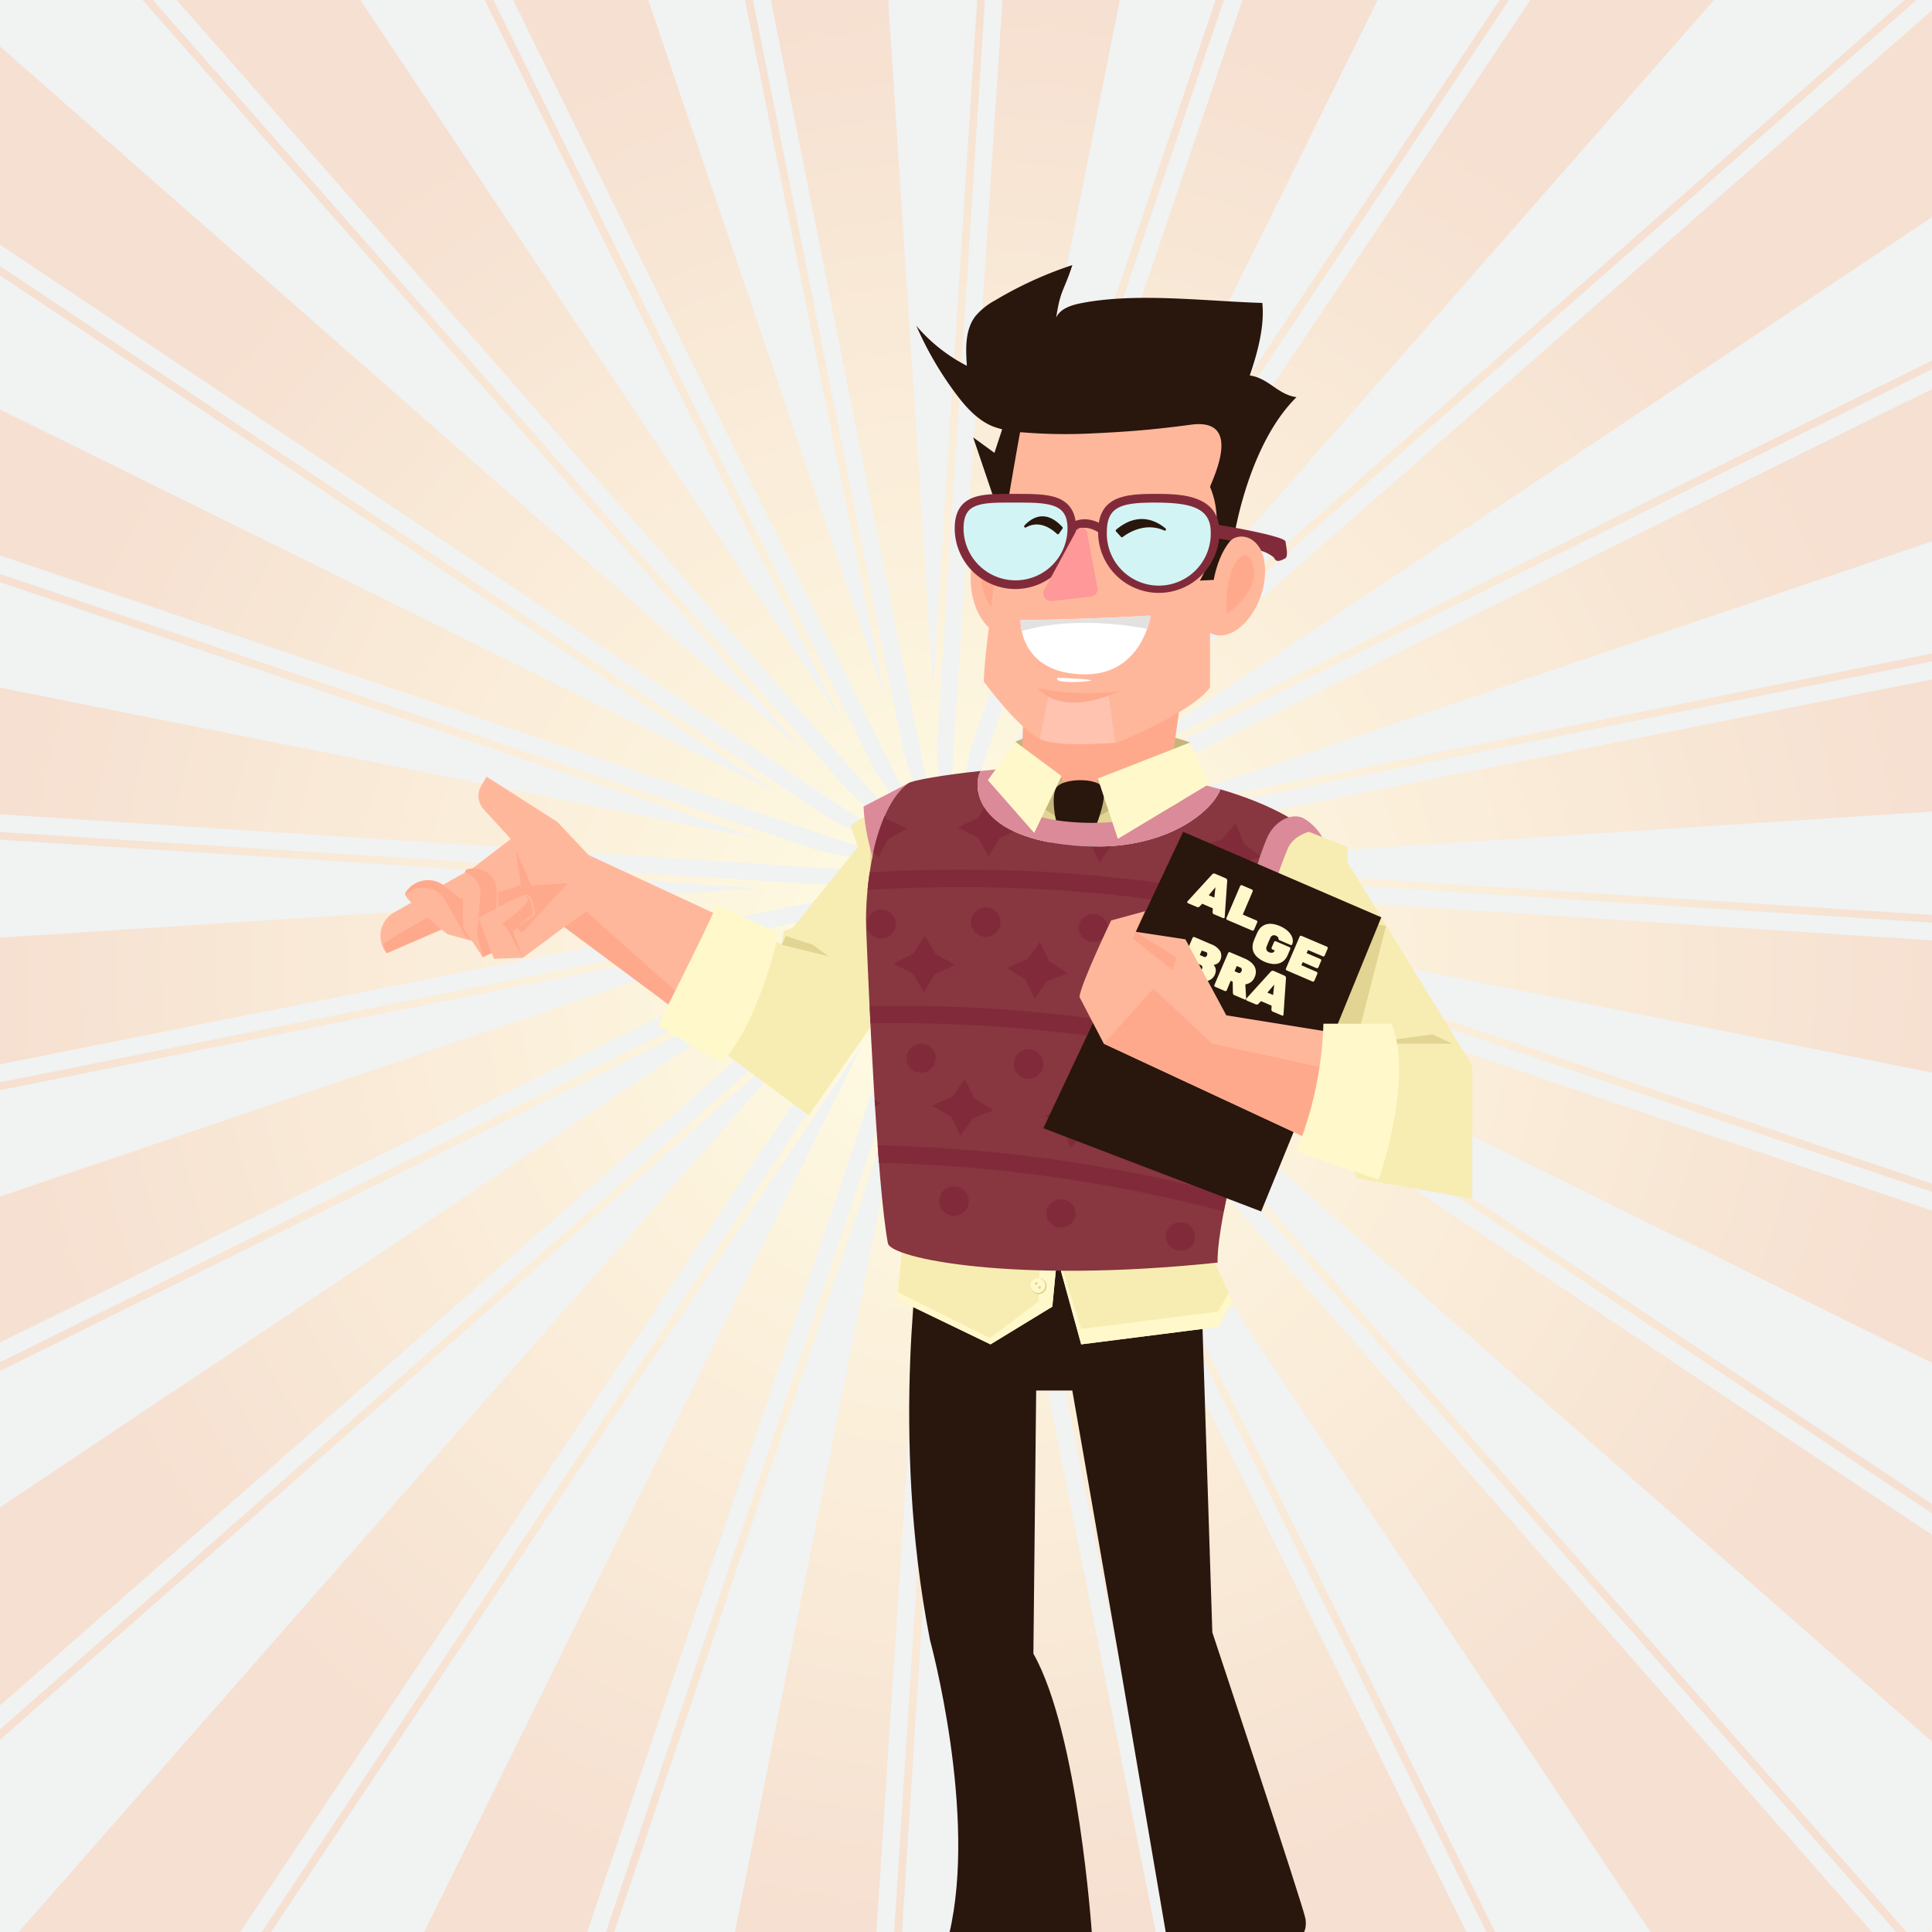 <svg xmlns="http://www.w3.org/2000/svg" xmlns:xlink="http://www.w3.org/1999/xlink" viewBox="0 0 500 500"><rect x="0" y="0" width="500" height="500" fill="#808080" stroke="none"/><defs><radialGradient id="a" cx="250" cy="250" r="250" gradientUnits="userSpaceOnUse"><stop offset="0" stop-color="#fffde3"/><stop offset="1" stop-color="#f6e0d1"/></radialGradient><clipPath id="b"><rect width="500" height="500" style="fill:none"/></clipPath></defs><title>Teacher Signup Icon</title><g style="isolation:isolate"><rect width="500" height="500" style="fill:url(#a)"/><g style="clip-path:url(#b)"><g style="mix-blend-mode:soft-light"><polygon points="262.31 -146.88 244.65 -146.88 220.27 -146.88 232.46 39.91 241.47 178.02 250.4 38.81 262.31 -146.88" style="fill:#f1f2f2;fill-rule:evenodd"/><polygon points="244.65 226.7 256.84 39.91 269.04 -146.88 264.31 -146.88 252.49 37.54 242.49 193.53 244.65 226.7" style="fill:#f1f2f2;fill-rule:evenodd"/><polygon points="165.01 -138.72 147.96 -134.15 124.41 -127.83 184.53 49.43 228.98 180.5 201.57 43.73 165.01 -138.72" style="fill:#f1f2f2;fill-rule:evenodd"/><polygon points="244.65 226.7 208.08 43.12 171.52 -140.46 166.95 -139.23 203.26 41.95 233.97 195.22 244.65 226.7" style="fill:#f1f2f2;fill-rule:evenodd"/><polygon points="73.15 -105.65 57.86 -96.83 36.74 -84.63 140.7 71.03 217.56 186.13 155.68 61.11 73.15 -105.65" style="fill:#f1f2f2;fill-rule:evenodd"/><polygon points="244.65 226.7 161.82 58.84 78.98 -109.02 74.89 -106.66 156.85 58.96 226.19 199.06 244.65 226.7" style="fill:#f1f2f2;fill-rule:evenodd"/><polygon points="-7.03 -49.94 -19.51 -37.46 -36.75 -20.21 103.95 103.24 207.98 194.52 115.86 89.78 -7.03 -49.94" style="fill:#f1f2f2;fill-rule:evenodd"/><polygon points="244.65 226.7 121.19 86 -2.27 -54.7 -5.61 -51.36 116.43 87.4 219.66 204.78 244.65 226.7" style="fill:#f1f2f2;fill-rule:evenodd"/><polygon points="-70.05 24.63 -78.88 39.91 -91.07 61.03 76.79 143.87 200.9 205.11 84.81 127.78 -70.05 24.63" style="fill:#f1f2f2;fill-rule:evenodd"/><polygon points="244.65 226.7 88.98 122.75 -66.68 18.8 -69.05 22.89 84.75 125.33 214.84 211.99 244.65 226.7" style="fill:#f1f2f2;fill-rule:evenodd"/><polygon points="-111.63 112.96 -116.2 130.01 -122.51 153.57 61.07 190.13 196.8 217.17 64.65 172.52 -111.63 112.96" style="fill:#f1f2f2;fill-rule:evenodd"/><polygon points="244.65 226.7 67.38 166.58 -109.89 106.46 -111.11 111.02 63.96 170.17 212.05 220.21 244.65 226.7" style="fill:#f1f2f2;fill-rule:evenodd"/><polygon points="-128.93 209.05 -128.93 226.7 -128.93 251.09 57.86 238.9 195.97 229.88 56.76 220.96 -128.93 209.05" style="fill:#f1f2f2;fill-rule:evenodd"/><polygon points="244.65 226.7 57.86 214.51 -128.93 202.32 -128.93 207.04 55.48 218.87 211.48 228.87 244.65 226.7" style="fill:#f1f2f2;fill-rule:evenodd"/><polygon points="-120.77 306.34 -116.2 323.39 -109.89 346.94 67.38 286.82 198.45 242.37 61.68 269.78 -120.77 306.34" style="fill:#f1f2f2;fill-rule:evenodd"/><polygon points="244.65 226.7 61.07 263.27 -122.51 299.84 -121.28 304.4 59.9 268.09 213.17 237.38 244.65 226.7" style="fill:#f1f2f2;fill-rule:evenodd"/><polygon points="-87.7 398.2 -78.88 413.49 -66.68 434.61 88.98 330.66 204.08 253.8 79.06 315.67 -87.7 398.2" style="fill:#f1f2f2;fill-rule:evenodd"/><polygon points="244.65 226.7 76.79 309.54 -91.07 392.37 -88.71 396.46 76.91 314.5 217.01 245.16 244.65 226.7" style="fill:#f1f2f2;fill-rule:evenodd"/><polygon points="-31.99 478.38 -19.51 490.86 -2.27 508.11 121.19 367.4 212.47 263.38 107.73 355.5 -31.99 478.38" style="fill:#f1f2f2;fill-rule:evenodd"/><polygon points="244.65 226.7 103.95 350.16 -36.75 473.62 -33.41 476.96 105.35 354.92 222.73 251.69 244.65 226.7" style="fill:#f1f2f2;fill-rule:evenodd"/><polygon points="42.58 541.4 57.86 550.23 78.98 562.42 161.82 394.56 223.06 270.45 145.73 386.55 42.58 541.4" style="fill:#f1f2f2;fill-rule:evenodd"/><polygon points="244.65 226.7 140.7 382.37 36.74 538.04 40.84 540.4 143.28 386.61 229.94 256.51 244.65 226.7" style="fill:#f1f2f2;fill-rule:evenodd"/><polygon points="130.91 582.98 147.96 587.55 171.52 593.86 208.08 410.28 235.12 274.55 190.47 406.7 130.91 582.98" style="fill:#f1f2f2;fill-rule:evenodd"/><polygon points="244.65 226.7 184.53 403.97 124.41 581.24 128.97 582.46 188.12 407.39 238.16 259.3 244.65 226.7" style="fill:#f1f2f2;fill-rule:evenodd"/><polygon points="227 600.28 244.65 600.28 269.04 600.28 256.84 413.49 247.83 275.39 238.9 414.59 227 600.28" style="fill:#f1f2f2;fill-rule:evenodd"/><polygon points="244.65 226.7 232.46 413.49 220.27 600.28 224.99 600.28 236.81 415.87 246.82 259.87 244.65 226.7" style="fill:#f1f2f2;fill-rule:evenodd"/><polygon points="324.29 592.12 341.34 587.55 364.89 581.24 304.77 403.97 260.32 272.91 287.73 409.68 324.29 592.12" style="fill:#f1f2f2;fill-rule:evenodd"/><polygon points="244.65 226.7 281.22 410.28 317.79 593.86 322.35 592.64 286.04 411.45 255.33 258.18 244.65 226.7" style="fill:#f1f2f2;fill-rule:evenodd"/><polygon points="416.15 559.06 431.44 550.23 452.56 538.04 348.61 382.37 271.75 267.28 333.62 392.3 416.15 559.06" style="fill:#f1f2f2;fill-rule:evenodd"/><polygon points="244.65 226.7 327.49 394.56 410.32 562.42 414.41 560.06 332.45 394.44 263.11 254.35 244.65 226.7" style="fill:#f1f2f2;fill-rule:evenodd"/><polygon points="496.33 503.34 508.81 490.86 526.05 473.62 385.35 350.16 281.32 258.88 373.45 363.63 496.33 503.34" style="fill:#f1f2f2;fill-rule:evenodd"/><polygon points="244.65 226.7 368.11 367.4 491.57 508.11 494.91 504.76 372.87 366 269.64 248.63 244.65 226.7" style="fill:#f1f2f2;fill-rule:evenodd"/><polygon points="559.35 428.78 568.18 413.49 580.37 392.37 412.51 309.54 288.4 248.29 404.5 325.63 559.35 428.78" style="fill:#f1f2f2;fill-rule:evenodd"/><polygon points="244.65 226.7 400.32 330.66 555.99 434.61 558.35 430.52 404.56 328.07 274.46 241.41 244.65 226.7" style="fill:#f1f2f2;fill-rule:evenodd"/><polygon points="600.93 340.44 605.5 323.39 611.81 299.84 428.23 263.27 292.5 236.23 424.65 280.88 600.93 340.44" style="fill:#f1f2f2;fill-rule:evenodd"/><polygon points="244.65 226.7 421.92 286.82 599.19 346.94 600.41 342.38 425.34 283.23 277.25 233.2 244.65 226.7" style="fill:#f1f2f2;fill-rule:evenodd"/><polygon points="618.23 244.36 618.23 226.7 618.23 202.32 431.44 214.51 293.34 223.53 432.54 232.45 618.23 244.36" style="fill:#f1f2f2;fill-rule:evenodd"/><polygon points="244.65 226.7 431.44 238.9 618.23 251.09 618.23 246.36 433.82 234.54 277.82 224.54 244.65 226.7" style="fill:#f1f2f2;fill-rule:evenodd"/><polygon points="610.07 147.06 605.5 130.01 599.19 106.46 421.92 166.58 290.86 211.03 427.63 183.63 610.07 147.06" style="fill:#f1f2f2;fill-rule:evenodd"/><polygon points="244.65 226.7 428.23 190.13 611.81 153.57 610.59 149 429.4 185.31 276.13 216.03 244.65 226.7" style="fill:#f1f2f2;fill-rule:evenodd"/><polygon points="577.01 55.2 568.18 39.91 555.99 18.8 400.32 122.75 285.23 199.61 410.24 137.74 577.01 55.2" style="fill:#f1f2f2;fill-rule:evenodd"/><polygon points="244.65 226.7 412.51 143.87 580.37 61.03 578.01 56.94 412.39 138.91 272.3 208.24 244.65 226.7" style="fill:#f1f2f2;fill-rule:evenodd"/><polygon points="521.29 -24.97 508.81 -37.46 491.57 -54.7 368.11 86 276.83 190.03 381.57 97.91 521.29 -24.97" style="fill:#f1f2f2;fill-rule:evenodd"/><polygon points="244.65 226.7 385.35 103.24 526.05 -20.21 522.71 -23.55 383.95 98.48 266.58 201.72 244.65 226.7" style="fill:#f1f2f2;fill-rule:evenodd"/><polygon points="446.73 -88 431.44 -96.83 410.32 -109.02 327.49 58.84 266.24 182.95 343.57 66.86 446.73 -88" style="fill:#f1f2f2;fill-rule:evenodd"/><polygon points="244.65 226.7 348.6 71.03 452.56 -84.63 448.47 -87 346.02 66.8 259.36 196.89 244.65 226.7" style="fill:#f1f2f2;fill-rule:evenodd"/><polygon points="358.39 -129.58 341.34 -134.15 317.79 -140.46 281.22 43.12 254.18 178.85 298.83 46.7 358.39 -129.58" style="fill:#f1f2f2;fill-rule:evenodd"/><polygon points="244.65 226.7 304.77 49.43 364.89 -127.83 360.33 -129.06 301.18 46.01 251.15 194.1 244.65 226.7" style="fill:#f1f2f2;fill-rule:evenodd"/></g></g><path d="M308,192.16s-25-9.55-45.2-.19l4,11.8,35.09.43Z" style="fill:#c5b579"/><path d="M255.57,201.32l8.84-1.8,39.14,1.31,9.28,3.8S294.48,218.14,281,217.09C268.67,216.15,256.75,210.34,255.57,201.32Z" style="fill:#e2d492"/><path d="M202.32,244.49l-50-23.22-8.1-8.58L125.93,201l-1.37,2.34a5.19,5.19,0,0,0,.64,6.14l7,7.65-9.79,7.5L102,236.13a7,7,0,0,0-1.93,10.55h0L118,239l17.27,8.9,10.79-8,62,46.13s23.31-30.62,28.61-39.89c12.77-22.39,16.83-23.66,16.82-29.19,0-7.17-7.27-19.88-15.59-13.79C234.12,206,202.32,244.49,202.32,244.49Z" style="fill:#ffb79b"/><path d="M133.47,219.88l4.05,9.3,9.43-.6-11.88,12.86-9.16-9.65s9.17-2.53,8.93-3S133.47,219.88,133.47,219.88Z" style="fill:#ffa98c"/><path d="M100.11,246.68s-1.23-1.55-.48-2.62,22.83-13.27,22.83-13.27l-3,7.37Z" style="fill:#ffa98c"/><path d="M124.56,244.18l-8.75-2.41s-11-8.77-10.93-10.32a2.09,2.09,0,0,1,.5-1,6.79,6.79,0,0,1,9.59-1.14l5,3.92,8,3.44Z" style="fill:#ffb79b"/><path d="M106.76,230.38a6.48,6.48,0,0,1,8.53,2.74l3.67,6.5,1.5,2.82,1.93,1.08,5.61-6.88-8-3.44-5-3.92a6.79,6.79,0,0,0-9.59,1.14,2.09,2.09,0,0,0-.5,1,.83.83,0,0,0,.09.3A6.57,6.57,0,0,1,106.76,230.38Z" style="fill:#ffa98c"/><path d="M124.94,247.72l-5.06-7.6s-.43-14,.78-15a4.25,4.25,0,0,1,2.42-.26,6.26,6.26,0,0,1,5.75,6l.29,6.93,3.54,6.23Z" style="fill:#ffb79b"/><path d="M123.08,224.85a4.25,4.25,0,0,0-2.42.26,1.11,1.11,0,0,0-.28.54,6.27,6.27,0,0,1,4,5.57l-.92,10.37,1.5,6.13,7.72-3.73-4.29-5.47.15-8A5.67,5.67,0,0,0,123.08,224.85Z" style="fill:#ffa98c"/><path d="M127.81,248.13l-4-10.56s11.24-6.4,12.74-6,1.92,5.11,1.92,5.11l-5.81,4.25,2.6,6.95Z" style="fill:#ffb79b"/><path d="M131,240l-1.14-1a40,40,0,0,0,6.32-5.13c1.22-1.42-.65-2.09,0-1.93,1.49.4,1.77,4.55,1.77,4.55l-5.19,4.49,2.6,6.95Z" style="fill:#ffa98c"/><polygon points="146.05 239.92 151.73 235.89 208.09 286.05 146.05 239.92" style="fill:#ffa98c"/><path d="M194.54,244.19l3.1-2.1,4.68,2.4.48-3.44,2.4-1L222,219.22l-1.87-5.69,13.39-8.1s28.34-2.73,30.48,12.8l-19.35,20-35.38,50.43L183.4,269.51Z" style="fill:#f7edb2"/><path d="M229.48,257c.23.59.48,1.18.73,1.78l14.44-20.59,13.87-14.33-1.25-5.35-32-5.84S224.34,243.74,229.48,257Z" style="fill:#e2d492"/><path d="M235.05,202.72l-11.56,6s.43,22.7,16.88,34.36Z" style="fill:#da8a99"/><path d="M170.24,265.39s11.49-22.57,15.23-31.09l16.05,7.11s-5,23.35-14.78,33.6Z" style="fill:#fff8cb"/><polygon points="214.42 247.49 202.32 244.5 203.34 242.23 210.3 244.47 214.42 247.49" style="fill:#e2d492"/><path d="M265,180l-.68,20.86s6.49,13.35,18.84,11.26l20-13.88,3-21.44Z" style="fill:#ffa98c"/><polygon points="261.86 142.73 251.85 113.19 257.36 117.2 263.36 98.93 276.88 104.43 261.86 142.73" style="fill:#29160d"/><path d="M322.87,139.11c-3.16-1.11-6.94,1-9.69,4.88l5.63-38.93S279,95.67,264,111.82c0,0-2.19,12-4.45,26a5.22,5.22,0,0,0-1.25-.06c-4.54.42-7.68,6.68-7,14,.41,4.57,2.22,8.46,4.63,10.63-.74,5.75-1.24,10.73-1.32,14,0,0,9.76,13.33,15.4,15.21s19.15.56,19.15.56,19.52-7.88,24-14.27V163.75a5,5,0,0,0,.87.41c4.3,1.52,9.76-2.86,12.2-9.78S327.17,140.63,322.87,139.11Z" style="fill:#ffb79b"/><path d="M256.48,157.25s-3.63-5.44-2.4-10.7S258.92,140.92,256.48,157.25Z" style="fill:#ffa98c"/><path d="M264.75,111.9a25.81,25.81,0,0,1-7.89-1.58c-4-1.68-7-5.08-9.58-8.55a87.7,87.7,0,0,1-10.12-17.44,42.75,42.75,0,0,0,13.07,10.34c-.31-4.39-.5-9.21,2.13-12.75a17.19,17.19,0,0,1,5.11-4.15,99.32,99.32,0,0,1,20.06-9.17c-2.28,7-3.1,6.35-4.19,13.58,1.14-2.44,4.14-3.28,6.79-3.78,14.35-2.73,32-.43,46.56,0,.63,6.07-1.28,13-3.25,18.77,4.91.69,7.18,4.93,12.09,5.62C322.94,115.2,319.37,139,319.37,139c-4.13,3.75-5.25,11.08-5.25,11.08l-3.6.17s7.66-12.31,2.66-24.2c-.2-.48,9.28-18-4.88-16.15-9.89,1.32-16.74,1.88-26.71,2.31A133.28,133.28,0,0,1,264.75,111.9Z" style="fill:#29160d"/><path d="M277.35,136.74a14.58,14.58,0,0,1-29.15,0c0-8.05,6.15-7.79,14.2-7.79S277.35,128.69,277.35,136.74Z" style="fill:#d3f4f4"/><path d="M262.78,152.44a15.72,15.72,0,0,1-15.7-15.7c0-4.06,1.49-6.63,4.55-7.87,2.61-1.06,6.05-1.05,10.05-1.05h1.45c3.93,0,7.63,0,10.41,1,3.32,1.25,4.94,3.82,4.94,7.88A15.72,15.72,0,0,1,262.78,152.44ZM261,130.07c-3.45,0-6.42.05-8.48.89-1.56.63-3.15,1.8-3.15,5.78a13.45,13.45,0,0,0,26.9,0c0-4-1.86-5.16-3.48-5.77-2.4-.9-5.91-.9-9.62-.9H261Z" style="fill:#812b3a"/><path d="M314.47,137.74a14.58,14.58,0,0,1-29.15,0c0-8.05,5.46-8.79,13.51-8.79S314.47,129.69,314.47,137.74Z" style="fill:#d3f4f4"/><path d="M299.89,153.44a15.72,15.72,0,0,1-15.7-15.7c0-9.17,6.63-9.92,14.64-9.92,6.27,0,16.77,0,16.77,9.92A15.72,15.72,0,0,1,299.89,153.44Zm-1.06-23.37c-8.74,0-12.38,1.07-12.38,7.67a13.45,13.45,0,1,0,26.89,0C313.34,131.33,308,130.07,298.83,130.07Z" style="fill:#812b3a"/><path d="M284.53,137.92c-4.09-2.66-6.27-.5-6.36-.41L276.52,136c1.19-1.28,4.65-2.92,9.23.06Z" style="fill:#812b3a"/><path d="M281.4,138.17l2.62,14a1.88,1.88,0,0,1-1.63,2.21l-10,1.15a2,2,0,0,1-2.17-2.84l8.38-15.43A1.53,1.53,0,0,1,281.4,138.17Z" style="fill:#ff9898"/><path d="M264.11,160.51s16.9-.19,33.67-1.19c0,0-2.12,15.2-16.89,15.2C263.61,174.52,264.11,160.51,264.11,160.51Z" style="fill:#fff"/><path d="M317.56,158.75s9.51-6.19,6.32-13.51C321.55,139.9,316.31,149,317.56,158.75Z" style="fill:#ffa98c"/><path d="M265.12,136a.33.33,0,0,0,.41.5c3.68-2.11,7,.72,8,1.66a.33.33,0,0,0,.5,0l.93-1.34a.33.33,0,0,0,0-.41C270.59,131.66,267,134,265.12,136Zm36.59.82c-2.48-2.09-7.17-4.5-12.86.26a.34.34,0,0,0,0,.48l1.29,1.4a.31.31,0,0,0,.44,0c1.07-.83,5.72-4,10.82-1.62A.33.33,0,0,0,301.71,136.86Z" style="fill:#29160d"/><path d="M332.7,140.17c-.19-1.51-17.52-4.38-17.52-4.38l-.06,3.56s1.24.15,3.38.56c1.34-1.46,5.59-2,7.89,2.63a10.39,10.39,0,0,1,3.12,1.59c.58.53.49,1.81,3.1.38C333.45,144.05,332.89,141.67,332.7,140.17Z" style="fill:#812b3a"/><path d="M296.88,162.72a19.47,19.47,0,0,0,.9-3.4c-16.77,1-33.67,1.19-33.67,1.19a12.65,12.65,0,0,0,.32,2.82C269.24,161.87,280.1,159.72,296.88,162.72Z" style="fill:#e3e2e1"/><path d="M286.8,179.12a24.27,24.27,0,0,1-8.17,1,18.76,18.76,0,0,1-6.94-1.51l-2.58,12.58a7.43,7.43,0,0,0,.89.38c4.94,1.65,16,.83,18.58.61Z" style="fill:#ffc3b0"/><path d="M268.59,178.11a63.06,63.06,0,0,0,21.31.67S275.74,186.06,268.59,178.11Z" style="fill:#ffa98c"/><path d="M273.75,175.4s7.51.25,8.51.63S272,177.15,273.75,175.4Z" style="fill:#fff"/><polygon points="284.12 201.48 280.51 213.56 303.52 200.04 307.98 192.16 284.12 201.48" style="fill:#c5b579"/><polygon points="274.73 200.83 277.57 213.94 257.31 201.29 262.78 191.97 274.73 200.83" style="fill:#c5b579"/><path d="M274.29,211.61l-3,8.8h12.91l-1.66-9.82S273.75,209,274.29,211.61Z" style="fill:#003b74"/><path d="M273.54,203.63c1.92-2.19,9.76-2.35,11.65-.13s-1.9,11.12-1.9,11.12-2.71-2.19-9.4-1.06C273.23,213.67,271.78,205.63,273.54,203.63Z" style="fill:#29160d"/><path d="M238.35,320s-8.23,50.89,2.34,104.46c0,0,12.34,45.06,4.95,76.1,0,0,20.71,6.51,36.95,0,0,0-3.49-52.07-15.15-72.59l.72-68.11h9.35l11.79,67.61,12.48,73.09s38.35,10.78,36.07-4c-.47-3-24.1-74.1-24.1-74.1l-3.07-95.26Z" style="fill:#29160d"/><polygon points="234.04 317.77 232.18 336.26 256.34 347.92 272.34 338.16 273.58 325.29 279.81 347.92 315.19 343.42 319.01 337 313.46 324.61 303.09 320.67 234.04 317.77" style="fill:#f7edb2"/><polygon points="315.19 339.44 279.81 343.95 269.44 310.89 268.78 336.86 256.2 346.29 232.37 334.43 232.18 336.26 256.34 347.92 272.34 338.16 273.58 325.29 279.81 347.92 315.19 343.42 319.01 337 317.99 334.73 315.19 339.44" style="fill:#fff8cb"/><path d="M270.87,332.85a2.08,2.08,0,1,1-2.08-2.08A2.08,2.08,0,0,1,270.87,332.85Z" style="fill:#e2d492"/><path d="M270.5,332.67a1.91,1.91,0,1,1-1.9-1.9A1.91,1.91,0,0,1,270.5,332.67Z" style="fill:#fff8cb"/><path d="M268.51,332.16a.35.35,0,1,1-.7,0,.35.35,0,1,1,.7,0Z" style="fill:#e2d492"/><path d="M269.39,333.2a.35.35,0,0,1-.35.35.35.35,0,0,1-.35-.35.34.34,0,0,1,.35-.35A.35.35,0,0,1,269.39,333.2Z" style="fill:#e2d492"/><path d="M315.86,204.28c-2.21,5.84-14.87,16.74-38.29,14.54-27-2.55-25.5-16.71-23.75-19.3h0c-9.43,1-17.71,2.4-18.78,3.2-9,6.76-11.25,27.7-10.88,37.35.59,15.35,2.78,66.58,5.63,81.69.74,3.94,33,10.52,85.32,5-.43-16.34,20.53-86.15,28.12-104.4C344.55,219.19,336.77,210.39,315.86,204.28Z" style="fill:#883640"/><path d="M239.06,256.83c.95-1.57,1.92-3.14,2.89-4.71,1.73-.82,3.47-1.64,5.22-2.44-1.68-.94-3.38-1.86-5.09-2.78q-1.35-2.42-2.75-4.83c-1,1.57-2,3.15-2.92,4.73q-2.61,1.27-5.19,2.59,2.58,1.29,5.13,2.63C237.26,253.62,238.17,255.22,239.06,256.83Z" style="fill:#812b3a"/><path d="M258.92,238.72a3.81,3.81,0,0,0-7.62-.13,3.81,3.81,0,0,0,7.62.13Z" style="fill:#812b3a"/><path d="M325.84,276.44l1.23-4.34a388.73,388.73,0,0,0-102-11.76c.07,1.47.15,3,.22,4.51A384.47,384.47,0,0,1,325.84,276.44Z" style="fill:#812b3a"/><path d="M317.92,245a3.81,3.81,0,1,0-4.41,3A3.77,3.77,0,0,0,317.92,245Z" style="fill:#812b3a"/><path d="M286.75,240.51a3.81,3.81,0,0,0-7.58-.69,3.81,3.81,0,0,0,7.58.69Z" style="fill:#812b3a"/><path d="M271,253.92c1.78-.69,3.57-1.38,5.38-2q-2.42-1.59-4.87-3.14-1.17-2.52-2.39-5c-1.09,1.49-2.18,3-3.26,4.5q-2.69,1.08-5.36,2.2c1.66,1,3.29,2,4.92,3,.8,1.67,1.58,3.33,2.35,5C268.83,256.91,269.9,255.41,271,253.92Z" style="fill:#812b3a"/><path d="M304.09,258.61c1.84-.54,3.69-1.08,5.54-1.59q-2.28-1.78-4.59-3.54c-.64-1.74-1.29-3.47-2-5.21q-1.83,2.1-3.63,4.22-2.77.84-5.53,1.74c1.57,1.12,3.12,2.26,4.65,3.4.66,1.73,1.3,3.45,1.93,5.18C301.69,261.4,302.88,260,304.09,258.61Z" style="fill:#812b3a"/><path d="M278.36,314.6a3.81,3.81,0,0,0-7.53-1.13,3.81,3.81,0,0,0,7.53,1.13Z" style="fill:#812b3a"/><path d="M250.68,311.2a3.81,3.81,0,1,0-4.08,3.44A3.77,3.77,0,0,0,250.68,311.2Z" style="fill:#812b3a"/><path d="M309.21,320.89a3.81,3.81,0,0,0-7.41-1.76,3.81,3.81,0,0,0,7.41,1.76Z" style="fill:#812b3a"/><path d="M227.84,235.39a3.76,3.76,0,1,0,4,3.56A3.77,3.77,0,0,0,227.84,235.39Z" style="fill:#812b3a"/><path d="M227.24,222.14q1.26-2.46,2.54-4.91,2.5-1.42,5-2.82-2.62-1.22-5.28-2.39l-.56-.83a50.72,50.72,0,0,0-2.9,9.2C226.46,221,226.86,221.55,227.24,222.14Z" style="fill:#812b3a"/><path d="M227.14,296.42c.11,1.54.23,3.05.34,4.52a384.14,384.14,0,0,1,89.25,12.58c.27-1.42.56-2.89.89-4.43A388.64,388.64,0,0,0,227.14,296.42Z" style="fill:#812b3a"/><path d="M262.41,275a3.81,3.81,0,1,0,4.14-3.41A3.81,3.81,0,0,0,262.41,275Z" style="fill:#812b3a"/><path d="M255.82,221.62q1.43-2.37,2.89-4.71c1.22-.59,2.46-1.16,3.69-1.73a17.36,17.36,0,0,1-7.62-6.2c-.54.87-1.08,1.73-1.62,2.61q-2.61,1.28-5.18,2.58,2.58,1.31,5.13,2.63C254,218.41,254.93,220,255.82,221.62Z" style="fill:#812b3a"/><path d="M225.08,225.78c-.24,1.55-.42,3.08-.56,4.56A384,384,0,0,1,337,239.86c.49-1.49,1-2.93,1.44-4.3A388.71,388.71,0,0,0,225.08,225.78Z" style="fill:#812b3a"/><path d="M321.39,284.62a3.77,3.77,0,0,0,1.22,3.73q.84-3.21,1.73-6.49A3.74,3.74,0,0,0,321.39,284.62Z" style="fill:#812b3a"/><path d="M226.36,284.67c0,.55.06,1.09.1,1.63l1.56-.76C227.47,285.25,226.91,285,226.36,284.67Z" style="fill:#812b3a"/><path d="M315.33,222.42c.66,1.72,1.3,3.45,1.93,5.17q1.77-2.1,3.59-4.19c1.84-.55,3.68-1.08,5.54-1.6q-2.28-1.78-4.59-3.54c-.64-1.73-1.3-3.47-2-5.2q-1.83,2.1-3.63,4.21-2.77.85-5.53,1.74C312.25,220.14,313.79,221.27,315.33,222.42Z" style="fill:#812b3a"/><path d="M282.59,219.09c.65,1.37,1.3,2.73,1.93,4.1,1-1.41,2-2.81,3-4.22C286,219.08,284.31,219.12,282.59,219.09Z" style="fill:#812b3a"/><path d="M341.75,226.14c.25-.67.5-1.3.73-1.9l-2.32.54Z" style="fill:#812b3a"/><path d="M309.1,293.09q-2.82.69-5.61,1.42,2.24,1.82,4.44,3.66.84,2.64,1.63,5.28c1.26-1.33,2.54-2.66,3.82-4,1.87-.44,3.74-.86,5.63-1.27-1.45-1.28-2.91-2.54-4.38-3.8-.54-1.77-1.1-3.54-1.66-5.31Q311,291.09,309.1,293.09Z" style="fill:#812b3a"/><path d="M293.66,278.91a3.81,3.81,0,1,0,4.41-3.05A3.75,3.75,0,0,0,293.66,278.91Z" style="fill:#812b3a"/><path d="M238.42,270.09a3.76,3.76,0,1,0,3.74,3.84A3.78,3.78,0,0,0,238.42,270.09Z" style="fill:#812b3a"/><path d="M323.4,260c1.47,1.24,2.94,2.49,4.39,3.75.29,1,.57,1.95.85,2.93,1.07-3.67,2.16-7.3,3.24-10.82-.95.94-1.9,1.88-2.83,2.82C327.16,259.11,325.27,259.55,323.4,260Z" style="fill:#812b3a"/><path d="M275.81,286.88c-1.84.62-3.66,1.25-5.48,1.89,1.59,1.08,3.17,2.18,4.74,3.28.7,1.71,1.38,3.42,2.06,5.13q1.72-2.16,3.47-4.3,2.75-.88,5.5-1.74c-1.55-1.15-3.11-2.28-4.68-3.41q-1-2.58-2.1-5.15Q277.55,284.73,275.81,286.88Z" style="fill:#812b3a"/><path d="M248.57,294q1.56-2.28,3.15-4.54c1.77-.72,3.56-1.44,5.35-2.14q-2.44-1.54-4.92-3.06-1.22-2.49-2.47-5c-1.07,1.51-2.14,3-3.19,4.55-1.79.75-3.56,1.51-5.33,2.28,1.67,1,3.33,1.94,5,2.93C247,290.64,247.77,292.29,248.57,294Z" style="fill:#812b3a"/><path d="M309.83,202.69c-3.3,6.51-15.58,11.24-31.88,10.1-17.36-1.22-21-8.54-19.54-13.62,5.38-.5,2.42-.4-4.59.35-1.75,2.59-3.29,16.75,23.75,19.3,23.42,2.2,36.08-8.7,38.29-14.54Q313,203.46,309.83,202.69Z" style="fill:#da8a99"/><polygon points="312.83 202.95 307.98 192.16 284.12 201.48 289.3 217.09 312.83 202.95" style="fill:#fff8cb"/><polygon points="255.66 201.91 262.78 191.97 274.73 200.83 267.65 215.57 255.66 201.91" style="fill:#fff8cb"/><path d="M327.82,217.06c-2.84,6.81-5.89,17.17-4.42,28.13,2.54,19,11.46,23,11.46,23l7.62-4s2.36-41.67,0-47a12.93,12.93,0,0,0-4.63-5.11C334.93,210,329.91,212.06,327.82,217.06Z" style="fill:#da8a99"/><path d="M333.27,219.62c-3.48,8.26-8.61,23.81-2.08,31.9l20,53.45,29.83,5.29V275.8l-32.29-52.63v-3.93l-3.88-1.59-6.13-2.38S334.68,216.28,333.27,219.62Z" style="fill:#f7edb2"/><path d="M358.7,239.66l-29.82-6.27c-1.35,6.66-1.37,13.57,2.31,18.13l14.54,38.8Z" style="fill:#e2d492"/><polygon points="352.77 270.09 375.79 270.09 370.78 267.69 352.77 270.09" style="fill:#e2d492"/><polygon points="270.02 291.98 306.2 215.27 357.48 237.4 326.39 313.52 270.02 291.98" style="fill:#29160d"/><path d="M317.2,227.3a.62.62,0,0,1,.34.31.8.8,0,0,1,.06.36l-.65,9.38a.36.36,0,0,1,0,.1.3.3,0,0,1-.17.16.3.3,0,0,1-.23,0l-2.37-1c-.17-.08-.28-.16-.31-.26a.62.62,0,0,1-.05-.28l.05-1-2.75-1.18-.67.71a.57.57,0,0,1-.23.15.51.51,0,0,1-.41,0l-2.36-1a.35.35,0,0,1-.17-.17.29.29,0,0,1,0-.24.22.22,0,0,1,.05-.08l6.35-6.94a.64.64,0,0,1,.3-.21.6.6,0,0,1,.45,0Zm-2.93,5,.29-2.69-1.74,2.07Z" style="fill:#fff8cb"/><path d="M325.17,238.21a.35.35,0,0,1,.2.21.34.34,0,0,1,0,.28l-.83,1.94a.34.34,0,0,1-.2.19.37.37,0,0,1-.29,0l-6.45-2.76a.39.39,0,0,1-.2-.2.37.37,0,0,1,0-.29l3.54-8.27a.38.38,0,0,1,.21-.2.37.37,0,0,1,.29,0l2.56,1.1a.33.33,0,0,1,.19.21.34.34,0,0,1,0,.28l-2.56,6Z" style="fill:#fff8cb"/><path d="M330.18,242.15a1,1,0,0,0-1.4.54c-.33.69-.64,1.42-.93,2.17a1.26,1.26,0,0,0-.06,1,1.06,1.06,0,0,0,.63.57,1.5,1.5,0,0,0,.88.13.88.88,0,0,0,.6-.58l-.6-.26a.38.38,0,0,1-.2-.21.34.34,0,0,1,0-.28l.61-1.42a.35.35,0,0,1,.21-.2.34.34,0,0,1,.28,0l3.52,1.51a.33.33,0,0,1,.2.2.37.37,0,0,1,0,.29l-.71,1.66a3.82,3.82,0,0,1-1,1.39,3.49,3.49,0,0,1-1.38.71,4.46,4.46,0,0,1-1.68.07,7.46,7.46,0,0,1-1.87-.53,7.12,7.12,0,0,1-1.66-1,4.19,4.19,0,0,1-1.06-1.23,3.22,3.22,0,0,1-.4-1.46,4.38,4.38,0,0,1,.31-1.71c.14-.36.29-.74.47-1.15s.35-.79.52-1.15a4.06,4.06,0,0,1,1-1.33,3.24,3.24,0,0,1,1.34-.69,4.35,4.35,0,0,1,1.62-.06,8,8,0,0,1,3.54,1.54,5.15,5.15,0,0,1,1.11,1.21,3.3,3.3,0,0,1,.49,1.29,2.33,2.33,0,0,1-.15,1.23.28.28,0,0,1-.16.16.26.26,0,0,1-.24,0l-2.83-1.21a.49.49,0,0,1-.31-.3s0-.1,0-.17a.65.65,0,0,0-.09-.24,1.2,1.2,0,0,0-.21-.26A1.23,1.23,0,0,0,330.18,242.15Z" style="fill:#fff8cb"/><path d="M340.73,251.51a.41.41,0,0,1,.2.21.37.37,0,0,1,0,.29l-.77,1.8a.35.35,0,0,1-.21.2.37.37,0,0,1-.29,0L333,251.15a.33.33,0,0,1-.2-.2.37.37,0,0,1,0-.29l3.54-8.27a.33.33,0,0,1,.21-.19.34.34,0,0,1,.28,0L343.4,245a.38.38,0,0,1,.2.21.34.34,0,0,1,0,.28l-.77,1.81a.39.39,0,0,1-.2.2.36.36,0,0,1-.29,0l-3.84-1.64-.35.81,3.56,1.52a.38.38,0,0,1,.2.21.34.34,0,0,1,0,.28l-.71,1.67a.38.38,0,0,1-.21.2.41.41,0,0,1-.29,0L337.14,249l-.35.81Z" style="fill:#fff8cb"/><path d="M305.29,251.48a.39.39,0,0,1-.2-.2.37.37,0,0,1,0-.29l3.54-8.27a.38.38,0,0,1,.21-.2.37.37,0,0,1,.29,0l4.24,1.82a4.72,4.72,0,0,1,2.41,1.81,2.61,2.61,0,0,1,0,2.39,1.64,1.64,0,0,1-.35.52,1.87,1.87,0,0,1-.45.36,3.26,3.26,0,0,1-.48.2,2,2,0,0,1-.43.08,1.94,1.94,0,0,1,.34.49,2.08,2.08,0,0,1,.21.59,2.35,2.35,0,0,1,0,.65,1.94,1.94,0,0,1-.16.65,2.69,2.69,0,0,1-1.84,1.73,4.85,4.85,0,0,1-3-.46Zm3.8-1,1.19.51a.54.54,0,0,0,.54,0,.76.76,0,0,0,.31-.36.74.74,0,0,0,0-.49.54.54,0,0,0-.36-.39l-1.19-.51Zm3.29-3.28a.74.74,0,0,0,.05-.45.46.46,0,0,0-.32-.36L311,246l-.5,1.16,1.07.46a.5.5,0,0,0,.49,0A.71.71,0,0,0,312.38,247.22Z" style="fill:#fff8cb"/><path d="M322.5,258.35a.26.26,0,0,1,0,.16.27.27,0,0,1-.17.16.26.26,0,0,1-.23,0l-2.63-1.12a.52.52,0,0,1-.32-.29.91.91,0,0,1-.08-.29l-.05-2.92-.53-.22-1,2.44a.35.35,0,0,1-.21.2.37.37,0,0,1-.29,0l-2.5-1.08a.33.33,0,0,1-.2-.2.37.37,0,0,1,0-.29l3.54-8.26a.35.35,0,0,1,.21-.2.34.34,0,0,1,.28,0l3.79,1.62a6.49,6.49,0,0,1,1.56.92,3.79,3.79,0,0,1,1,1.14,3,3,0,0,1,.34,1.31,3.23,3.23,0,0,1-.29,1.42,3,3,0,0,1-1,1.33,3.31,3.31,0,0,1-1.43.58Zm-3-7,.93.4a.58.58,0,0,0,.53,0,.87.87,0,0,0,.34-.39,1.09,1.09,0,0,0,.07-.54.54.54,0,0,0-.36-.42l-.93-.4Z" style="fill:#fff8cb"/><path d="M332.41,252.5a.53.53,0,0,1,.34.31.8.8,0,0,1,.06.36l-.64,9.38a.54.54,0,0,1,0,.1.27.27,0,0,1-.17.16.31.31,0,0,1-.23,0l-2.37-1a.53.53,0,0,1-.31-.27.71.71,0,0,1-.05-.27l.05-1-2.75-1.18-.67.71a.57.57,0,0,1-.23.15.53.53,0,0,1-.4,0l-2.37-1a.28.28,0,0,1-.16-.16.33.33,0,0,1,0-.24.22.22,0,0,1,0-.08l6.35-7a.75.75,0,0,1,.3-.2.62.62,0,0,1,.46,0Zm-2.93,5,.29-2.69L328,256.89Z" style="fill:#fff8cb"/><path d="M279.36,258c.37-3.47,8.2-19.79,8.2-19.79l8.78-2.39-2.42,5.33,12.87,1.95,10.58,19.67,41.49,6.68L354.55,294l-3.33,6.63-65.53-30.49Z" style="fill:#ffb79b"/><polygon points="313.75 270.09 298.48 255.86 285.69 270.09 351.22 300.58 354.55 293.95 357.1 279.49 313.75 270.09" style="fill:#ffa98c"/><path d="M342.5,264.93a94.64,94.64,0,0,1-7,33l21.25,7.37s9.25-26,3.37-40.35Z" style="fill:#fff8cb"/><polygon points="293.18 243 293.93 241.19 304.47 247.79 303.49 251.06 293.18 243" style="fill:#ffa98c"/><rect x="11.26" y="36" width="375.48" height="375.48" style="fill:none"/></g></svg>